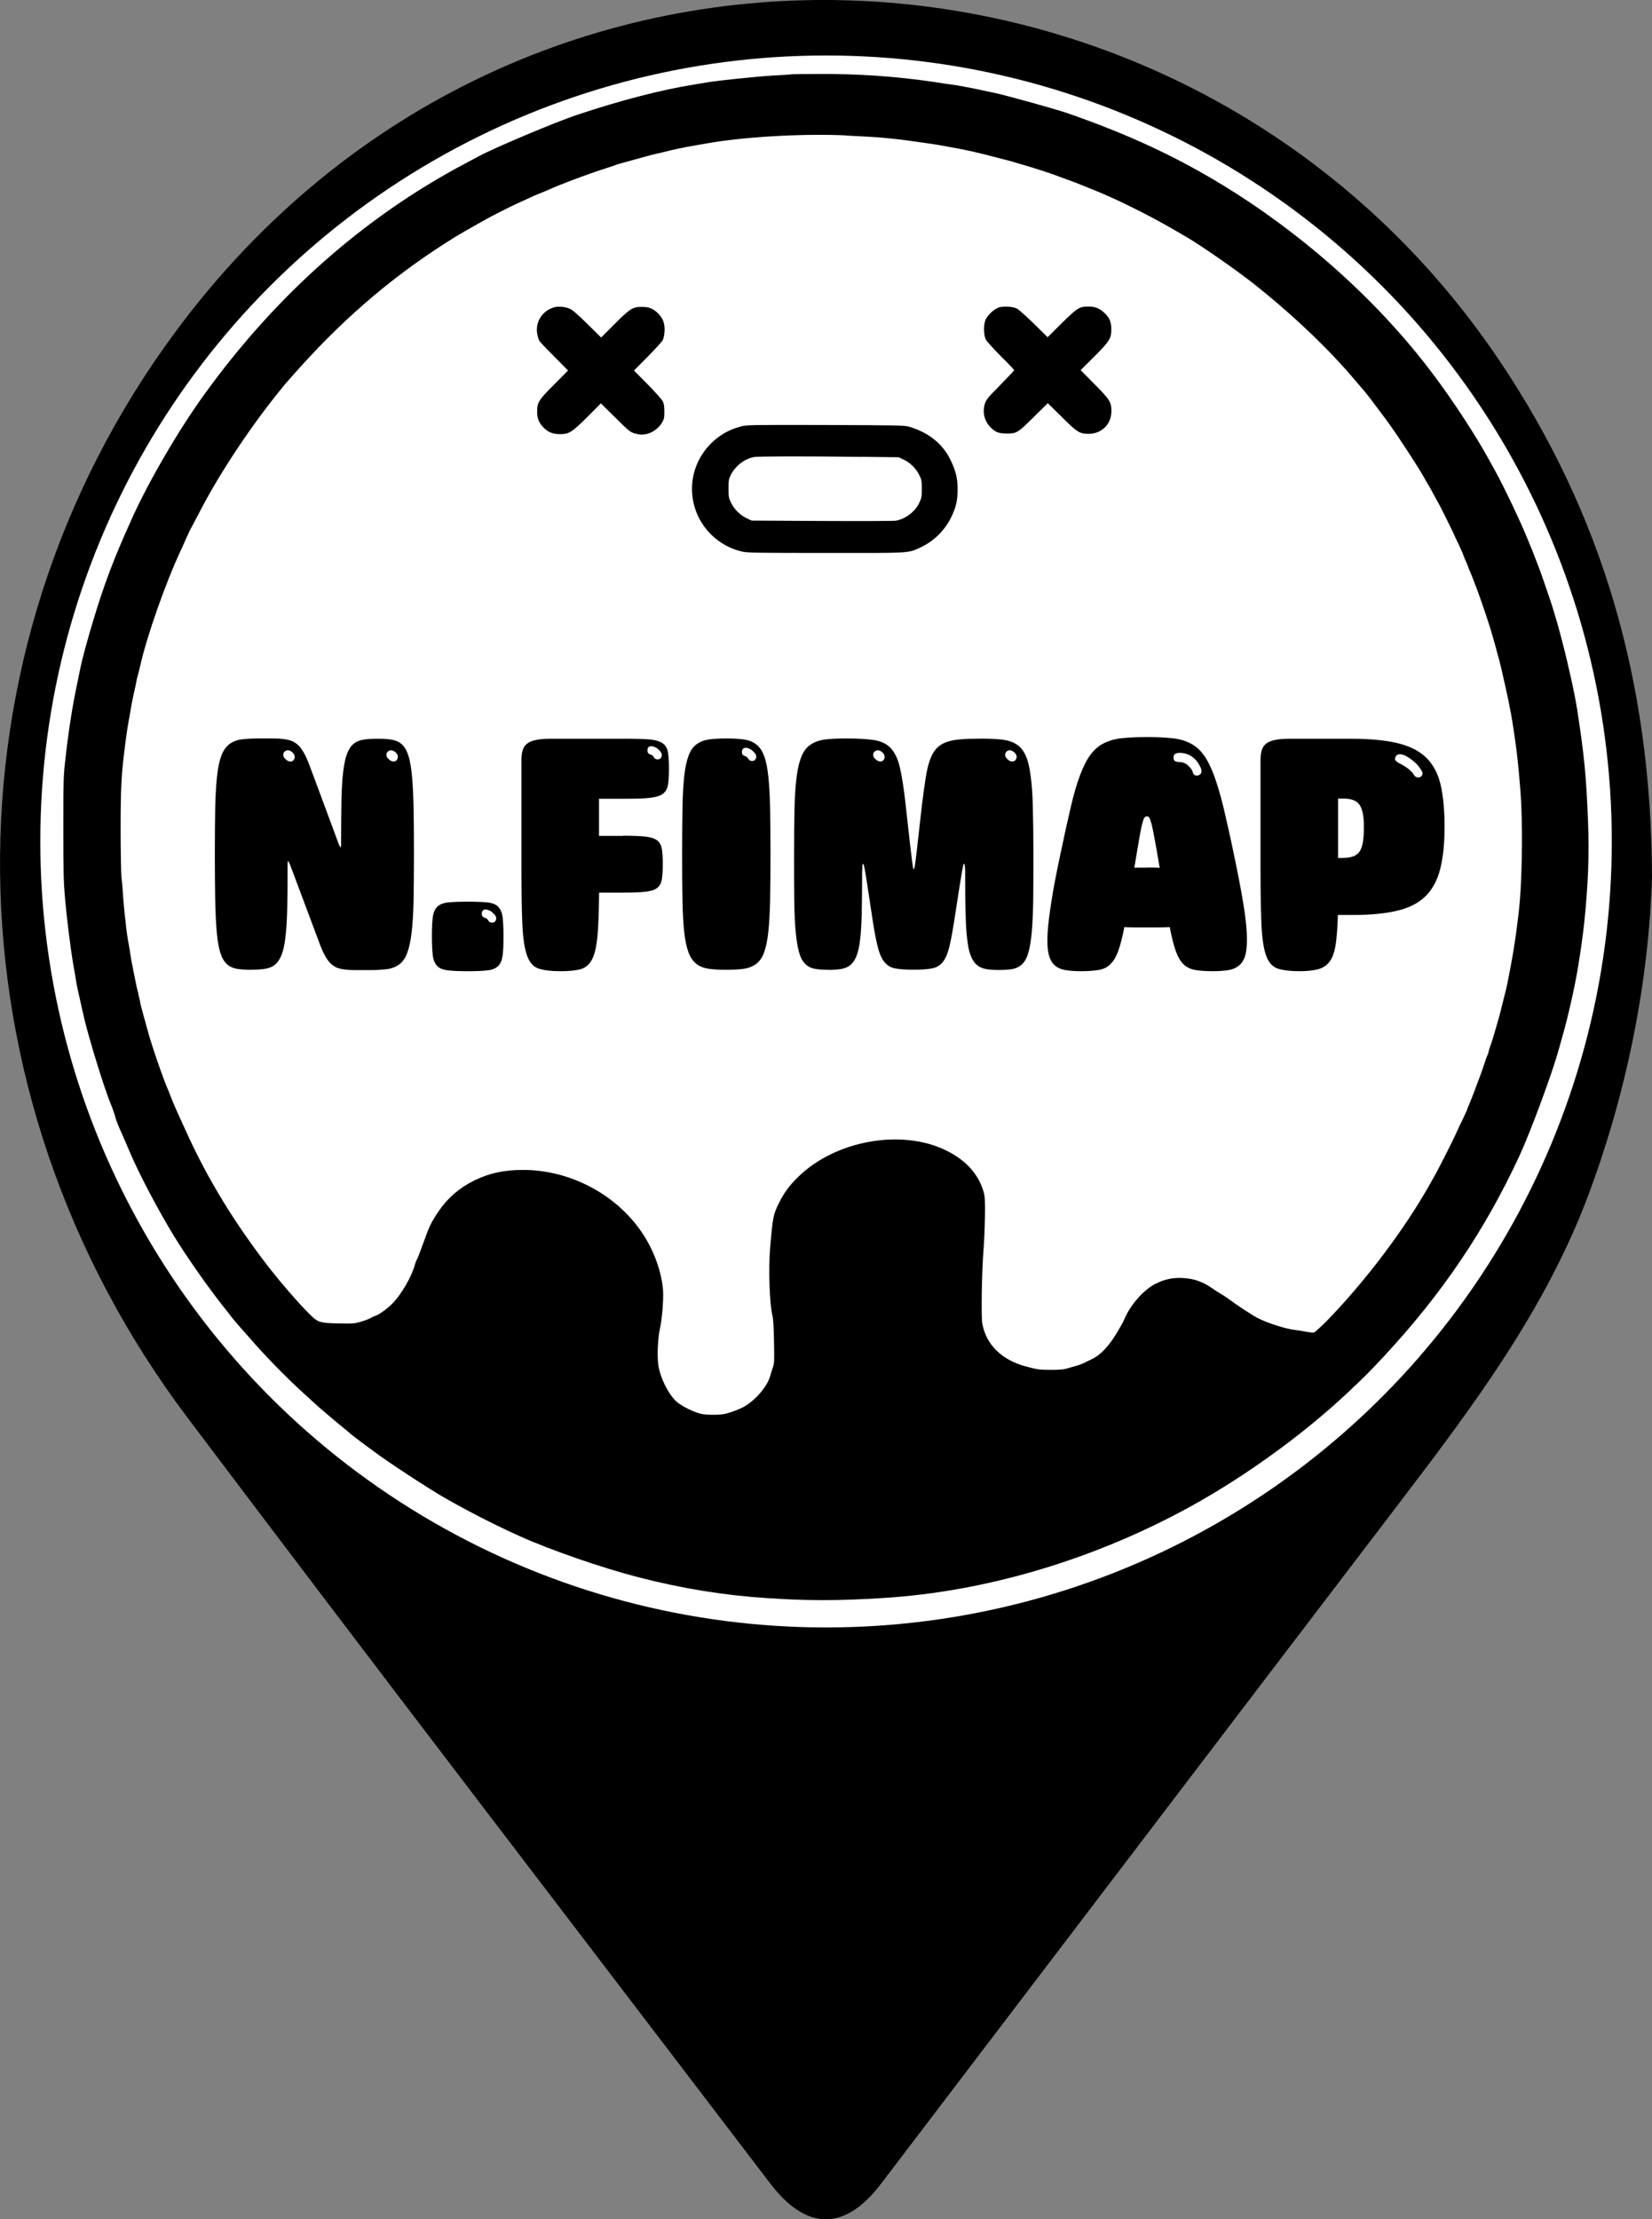 <?xml version="1.0" encoding="UTF-8"?>
<svg id="_레이어_2" data-name="레이어_2" xmlns="http://www.w3.org/2000/svg" viewBox="0 0 17.871 24">
  <rect x="0" y="0" width="17.871" height="24" fill="#808080" stroke="none"/>
  <defs>
    <style>
      .cls-1 {
        fill: #fff;
      }
    </style>
  </defs>
  <g id="_레이어_1-2" data-name="레이어_1">
    <g>
      <g>
        <path d="M17.871,9.487c-.033,1.075-.251,2.259-.681,3.417-.471,1.266-1.265,2.317-2.068,3.37-1.866,2.446-3.728,4.895-5.592,7.343-.389.511-.804.512-1.197-.003-2.104-2.76-4.218-5.514-6.307-8.286C-.628,11.805-.677,7.069,1.897,3.59c3.746-5.063,11.027-4.601,14.329.318,1.102,1.642,1.639,3.453,1.645,5.579Z"/>
        <circle class="cls-1" cx="8.936" cy="9.1" r="8.5"/>
      </g>
      <g>
        <path d="M8.557.805c-.014.002-.102.007-.196.012-.19.012-.61.055-.725.076-.042.007-.098.017-.124.021-.349.055-.785.167-1.263.326-.238.079-.893.355-1.072.451-.047.025-.095.051-.142.076-1.098.58-2.055,1.429-2.833,2.51-.273.379-.595.932-.774,1.329-.197.435-.297.7-.416,1.093-.066.216-.128.448-.144.533-.004.022-.018.09-.031.151-.054.253-.096.523-.131.838-.019.166-.021.221-.021.73,0,.45.003.585.016.738.019.224.06.554.091.738.013.073.028.157.032.187.008.049.021.11.058.271.007.032.018.077.023.102.051.226.221.779.295.957.018.043.037.099.044.124.011.046.035.107.084.214.013.03.047.109.076.176.097.23.3.616.473.901.139.227.363.548.541.773.035.043.074.094.087.111.012.017.049.059.079.094.031.035.079.089.106.12.166.194.414.448.605.62.061.056.127.116.147.134.044.039.202.173.285.24.033.027.065.053.07.059.018.017.218.166.31.232.201.142.526.353.691.449.149.087.398.219.565.3.115.056.146.07.262.123.331.149.885.341,1.281.443.471.122.931.196,1.397.226.438.029.762.029,1.241-.001,1.116-.067,2.288-.415,3.331-.988.599-.33,1.224-.782,1.708-1.237.174-.163.245-.235.39-.391.629-.677,1.091-1.362,1.463-2.164.127-.276.36-.906.431-1.169.005-.019.019-.069.031-.111.059-.199.139-.555.174-.769.03-.186.05-.329.067-.484.042-.408.054-.733.04-1.084-.019-.489-.04-.708-.116-1.204-.026-.168-.093-.475-.165-.751-.036-.14-.053-.199-.099-.351-.019-.063-.124-.371-.151-.44-.029-.076-.065-.169-.074-.191-.004-.01-.027-.063-.049-.119-.072-.179-.254-.562-.342-.721-.029-.052-.065-.117-.081-.147-.143-.26-.39-.637-.599-.914-.619-.826-1.49-1.592-2.43-2.137-.466-.27-.94-.483-1.534-.689-.116-.04-.643-.187-.774-.215-.075-.016-.151-.032-.227-.048-.019-.004-.068-.013-.108-.021-.044-.009-.089-.016-.133-.022-.034-.004-.116-.016-.181-.027-.41-.061-.828-.091-1.264-.088-.149,0-.282.002-.297.004ZM9.149,1.466c.412.019.512.029.928.09.059.008.206.035.295.052.019.004.056.011.08.016.039.008.069.014.2.046.017.004.071.018.12.031.049.013.103.027.12.031.017.004.059.015.093.026.035.011.078.023.098.029s.045.013.058.017c.012.004.056.018.098.031.072.022.179.059.218.075.01.004.048.018.085.031.036.013.075.027.085.031.01.004.08.032.155.062.076.03.166.068.2.084.035.016.085.038.111.05.027.012.137.066.245.12.166.085.267.14.507.281.16.094.537.357.724.505.406.322.8.695,1.082,1.029.034.039.079.092.101.118.039.046.096.12.238.311.11.147.369.543.43.658.012.022.026.046.031.053.005.007.029.049.052.093.023.043.045.084.049.089.01.013.134.262.167.333.014.032.044.096.067.143.021.047.043.095.046.107.004.011.016.042.028.068.012.025.021.048.021.051,0,.004.007.022.017.043.068.157.202.538.26.748.005.019.015.053.021.076.006.022.016.058.021.08.006.022.014.051.019.067.019.07.092.396.107.475.005.031.011.062.018.093.011.055.04.242.061.404.012.085.033.309.044.458.023.295.019.839-.007,1.164-.018.208-.057.493-.099.711-.005.024-.015.076-.022.116-.011.061-.024.122-.04.182-.004.017-.019.073-.031.124-.026.104-.028.114-.061.227-.013.043-.029.096-.034.115s-.019.061-.03.093c-.011.032-.021.063-.021.069,0,.006-.004.018-.008.027-.004.008-.02.047-.032.086-.026.078-.064.186-.076.213-.004.01-.022.058-.04.107-.018.049-.043.11-.054.136-.012.026-.021.05-.021.053,0,.004-.021.051-.047.105-.027.054-.053.109-.077.164-.03.068-.177.357-.213.422-.011.019-.039.069-.062.111-.274.492-.712,1.072-1.132,1.5-.06.059-.117.111-.127.114-.01.003-.048-.001-.085-.008-.036-.007-.09-.016-.119-.019-.097-.01-.308-.077-.409-.131-.066-.035-.224-.139-.32-.211-.023-.017-.046-.032-.071-.046-.019-.011-.059-.036-.089-.057-.108-.076-.202-.11-.326-.117-.109-.006-.197.013-.295.062-.132.067-.275.231-.34.388-.009.022-.047.09-.084.151-.085.14-.172.231-.263.275-.034.016-.076.036-.093.045-.017.009-.055.023-.085.031-.029.008-.073.02-.098.028-.029.009-.086.013-.161.013-.13,0-.149-.002-.27-.034-.268-.069-.44-.237-.481-.468-.013-.08-.005-.57.013-.787.007-.085.014-.25.016-.364.002-.179,0-.217-.013-.266-.054-.194-.19-.346-.402-.451-.485-.242-1.21-.111-1.613.291-.09.089-.147.167-.198.27-.065.132-.069.151-.098.493-.019.222-.006.603.024.724.01.037.015.121.018.284.004.215.004.235-.013.284-.01.029-.023.071-.029.093-.029.107-.156.257-.278.327-.053.031-.161.071-.216.081-.065.012-.169.012-.243.001-.073-.012-.228-.088-.28-.138-.086-.082-.171-.252-.192-.389-.015-.093-.006-.297.018-.402.022-.1.039-.305.033-.404-.013-.2-.1-.441-.228-.629-.28-.415-.779-.678-1.287-.678-.208,0-.367.035-.533.117-.157.078-.285.189-.382.333-.079.118-.097.155-.161.333-.039.109-.067.182-.075.191-.004.004-.011.027-.018.049-.036.132-.147.324-.245.423-.054.055-.147.122-.184.132-.011.004-.035.014-.051.024-.017.01-.065.028-.107.04-.071.02-.085.021-.236.018-.223-.005-.227-.007-.349-.133-.108-.109-.275-.303-.394-.455-.375-.48-.679-.976-.906-1.48-.029-.065-.059-.131-.089-.195-.024-.052-.056-.125-.071-.165-.015-.039-.031-.079-.035-.089-.053-.118-.174-.468-.218-.627-.012-.046-.028-.1-.033-.12s-.015-.053-.021-.075c-.021-.075-.03-.111-.04-.165-.006-.028-.013-.056-.019-.084-.005-.017-.012-.047-.016-.067-.004-.019-.015-.077-.026-.129-.026-.127-.034-.171-.045-.249-.006-.036-.014-.084-.019-.107-.004-.022-.012-.078-.018-.124-.005-.046-.012-.115-.017-.151-.004-.036-.012-.126-.018-.198-.004-.072-.012-.166-.018-.209-.004-.043-.009-.277-.009-.522,0-.444.008-.593.044-.875.004-.036.012-.099.018-.138.005-.039.015-.105.023-.147.008-.042.018-.098.022-.124.012-.074.023-.132.039-.2.008-.035.019-.083.023-.107.004-.025.014-.068.023-.098.008-.028.015-.056.021-.084.071-.316.272-.889.438-1.244.015-.032.043-.093.061-.136.02-.044.046-.1.061-.124.014-.026.046-.086.071-.135.225-.44.584-.979.934-1.4.022-.027.099-.113.169-.191.517-.572,1.057-1.024,1.678-1.406.029-.018.166-.098.204-.118.019-.011.066-.037.102-.058.082-.046.276-.145.36-.183.035-.015.092-.042.129-.059.036-.017.095-.043.131-.056.035-.014.081-.034.102-.043.094-.044.39-.155.532-.201.085-.028.164-.053.173-.058.015-.006.07-.021.222-.063.02-.006.053-.015.076-.021.068-.019.109-.029.155-.04.025-.005.067-.015.093-.022.097-.024.173-.04.298-.062.044-.008.101-.018.125-.022.404-.073,1.038-.11,1.516-.089h0Z"/>
        <path d="M5.984,3.327c-.123.04-.195.16-.172.285.005.027.014.058.019.069.005.011.078.089.162.172l.152.154-.148.149c-.171.171-.187.197-.186.296,0,.074.019.121.069.172.049.051.101.071.181.071.095,0,.127-.021.298-.191l.141-.142.157.155c.141.14.16.155.204.169.027.008.063.014.081.014.086,0,.173-.051.221-.132.021-.036.024-.051.024-.117,0-.057-.004-.084-.017-.111-.01-.019-.083-.102-.165-.185l-.147-.148.148-.149c.081-.082.155-.163.163-.179.01-.019.018-.059.02-.098.004-.085-.018-.142-.075-.197-.055-.05-.093-.065-.172-.065-.096-.001-.128.019-.298.19l-.141.141-.149-.147c-.105-.103-.161-.152-.19-.164-.053-.024-.13-.029-.18-.013ZM10.796,3.329c-.046.017-.107.075-.132.124-.026.051-.025.173.002.222.011.019.084.1.162.178.079.078.143.146.143.15,0,.005-.068.077-.15.16-.132.134-.151.157-.166.2-.03.092-.007.191.062.26.053.052.086.065.178.065.104,0,.113-.005.296-.186l.144-.142.149.147c.17.169.194.184.292.185.141,0,.246-.104.247-.244,0-.1-.017-.126-.186-.297l-.147-.148.142-.141c.17-.17.19-.202.19-.298.001-.08-.021-.133-.077-.182-.053-.049-.099-.067-.172-.067-.097,0-.121.016-.291.184l-.149.148-.149-.147c-.084-.082-.165-.154-.185-.164-.047-.023-.155-.027-.206-.008h0ZM8.014,4.613c-.293.072-.51.333-.527.634-.019.341.211.643.545.719.054.012.17.014.9.014.929.001.887.004,1.024-.059.145-.067.264-.184.334-.328.052-.105.069-.181.069-.298.001-.119-.019-.201-.074-.316-.086-.179-.236-.3-.449-.364-.05-.015-.114-.016-.903-.019-.819-.002-.852-.001-.92.016h0ZM9.313,4.94l.409.005.051.024c.071.033.135.095.17.166.027.054.029.064.029.152,0,.084-.003.099-.026.148-.045.098-.153.18-.256.196-.026.004-.387.005-.803.003l-.756-.004-.051-.024c-.071-.033-.135-.095-.17-.166-.027-.055-.029-.064-.029-.156,0-.09.002-.102.025-.149.047-.094.147-.172.246-.192.046-.009.578-.01,1.161-.002h0Z"/>
        <g>
          <path d="M2.718,10.488c-.062,0-.114-.004-.158-.011-.043-.008-.079-.025-.108-.053s-.052-.067-.069-.122c-.017-.055-.03-.128-.038-.22s-.014-.207-.017-.345c-.002-.139-.004-.305-.004-.5s.002-.361.004-.498c.003-.138.01-.253.02-.346s.026-.166.046-.22c.021-.053.048-.094.083-.122s.078-.046.129-.054c.052-.007.114-.011.188-.011h.163c.079,0,.142.008.188.023.046.017.085.046.115.089.031.043.06.103.089.181.028.076.065.175.11.295.054.144.096.257.125.337.029.08.051.139.065.176.014.038.023.06.027.066s.006.01.008.01c.004,0,.006-.01.006-.028v-.057c0-.169.002-.314.004-.434.003-.12.009-.22.019-.301s.023-.144.041-.191c.018-.047.041-.083.07-.107.029-.024.065-.04.107-.046.042-.007.093-.01.153-.01.062,0,.115.003.158.011.043.008.079.025.108.052.029.027.052.068.069.123.017.055.03.128.038.22.009.092.014.207.017.345s.004.305.004.5-.002.361-.004.498c-.003.138-.01.252-.021.345-.011.094-.027.167-.047.22-.019.054-.047.095-.083.123s-.079.046-.131.054c-.052.007-.114.011-.187.011h-.164c-.079,0-.14-.007-.183-.021-.043-.015-.08-.043-.111-.085-.031-.042-.06-.102-.089-.179s-.066-.178-.113-.302c-.054-.146-.097-.259-.127-.339-.03-.08-.052-.139-.066-.176-.014-.038-.023-.06-.027-.066-.003-.007-.006-.01-.008-.01-.004,0-.006.009-.006.028v.056c0,.169-.001.314-.004.434s-.009.221-.019.302c-.009.081-.023.144-.041.191-.018.047-.042.083-.07.107-.029.024-.065.039-.108.046-.043.007-.094.01-.152.01ZM3.064,8.165c0,.016.009.031.027.047.018.016.034.023.049.023s.027-.004.035-.014c.009-.01.013-.021.013-.037,0-.017-.008-.032-.025-.048-.017-.015-.033-.022-.048-.022s-.027.005-.037.015c-.009.009-.014.021-.014.036ZM4.18,8.165c0,.016.009.031.027.047s.034.023.049.023.027-.004.035-.014.013-.021.013-.037c0-.017-.008-.032-.025-.048-.017-.015-.033-.022-.048-.022s-.027.005-.037.015c-.009.009-.014.021-.014.036Z"/>
          <path d="M4.672,10.125c0-.088.003-.157.01-.207.007-.05.023-.087.048-.112.025-.025.065-.041.117-.047.052-.005.124-.008.214-.008.09,0,.161.003.213.008.051.006.09.021.115.047s.042.062.048.112.01.119.01.207c0,.089-.003.158-.01.209s-.022.088-.048.113-.064.041-.115.047c-.052.006-.123.009-.213.009-.09,0-.162-.003-.214-.009-.053-.006-.092-.021-.117-.047-.025-.025-.041-.062-.048-.113-.006-.051-.01-.12-.01-.209ZM5.247,9.926c.015.003.027.014.035.029s.022.023.041.023c.015,0,.026-.004.034-.014.007-.01.011-.021.011-.034,0-.011-.004-.022-.013-.033-.009-.012-.019-.021-.03-.031s-.023-.017-.037-.022-.024-.009-.034-.009c-.028,0-.042.017-.042.048,0,.022.011.037.034.043Z"/>
          <path d="M6.743,9.038c.099,0,.178.003.235.009s.1.019.128.039c.028.021.046.052.053.092s.011.096.011.168c0,.071-.004.127-.011.167s-.025.071-.053.092c-.028.021-.071.033-.128.039s-.136.009-.235.009h-.262c-.002.195-.007.35-.017.463-.01.113-.029.199-.058.257-.029.057-.071.093-.125.108-.055.015-.128.022-.22.022-.1,0-.177-.01-.234-.028-.056-.019-.098-.065-.125-.14-.027-.074-.044-.185-.051-.334-.007-.147-.01-.351-.01-.607v-1.175c0-.041.004-.076.013-.105.008-.029.024-.053.048-.072.023-.019.056-.032.097-.04.041-.009.096-.013.163-.013h.822c.105,0,.188.003.248.008.06.006.105.019.136.041.031.021.05.054.058.098.007.043.011.102.011.177,0,.073-.004.132-.011.175-.008.043-.026.075-.057.098-.03.021-.076.035-.136.042-.061.007-.144.01-.249.01h-.304v.402h.262ZM7.038,8.16c.015.003.027.014.035.029.009.016.022.023.041.023.015,0,.026-.004.034-.014s.011-.021.011-.034c0-.011-.004-.022-.013-.033-.008-.012-.018-.021-.029-.031s-.023-.017-.037-.022-.024-.009-.034-.009c-.028,0-.042.017-.042.048,0,.022.011.037.034.043Z"/>
          <path d="M7.857,10.488c-.075,0-.139-.004-.191-.011-.053-.008-.097-.025-.132-.053-.036-.027-.064-.067-.085-.122-.021-.055-.037-.128-.047-.22s-.017-.207-.019-.345c-.003-.139-.004-.305-.004-.5s.002-.362.004-.5.009-.253.019-.345.026-.165.047-.22c.021-.055.048-.096.085-.122.036-.027.08-.045.132-.053.052-.007.116-.011.191-.011s.139.004.191.011c.053.008.097.025.132.053.036.026.064.067.085.122s.036.128.046.22.017.207.02.345c.002.138.004.305.004.5s-.002.361-.004.5c-.003.138-.01.253-.02.345s-.026.165-.046.22-.049.095-.085.122-.08.045-.132.053c-.053.007-.116.011-.191.011ZM8.06,8.177c.015.004.027.014.035.029s.022.024.041.024c.015,0,.026-.005.034-.015.007-.009.011-.021.011-.033,0-.012-.004-.022-.013-.034s-.018-.021-.03-.031c-.011-.009-.023-.017-.036-.022-.013-.006-.024-.008-.034-.008-.028,0-.042.016-.042.048,0,.022.011.036.034.042Z"/>
          <path d="M8.961,10.488c-.058,0-.107-.004-.148-.011-.041-.008-.075-.025-.102-.053-.028-.027-.05-.067-.066-.122s-.028-.128-.037-.22-.014-.207-.016-.345c-.002-.139-.002-.305-.002-.5s.002-.362.005-.5.012-.253.024-.345.031-.165.055-.22.057-.096.099-.122c.041-.027.092-.045.153-.053.061-.007.136-.011.224-.011.13,0,.233.006.31.018.077.013.137.043.18.091.043.048.076.119.097.214s.042.226.06.393c.019.175.034.31.045.404s.019.164.025.207.009.068.011.076c.002.007.004.011.006.011.002,0,.004-.004.007-.011.003-.008.007-.033.013-.076.005-.043.014-.112.024-.207.011-.095.026-.23.046-.404.014-.11.026-.205.039-.284.012-.079.027-.144.046-.197s.042-.095.07-.125c.028-.031.065-.055.108-.07.045-.017.098-.026.159-.031s.138-.007.226-.007c.086,0,.16.004.223.011.062.008.113.025.154.053.041.026.074.067.098.122s.041.128.053.22.021.207.023.345c.004.138.006.305.006.5s0,.361-.002.5c-.002.138-.008.253-.016.345s-.021.165-.037.22-.037.095-.066.122c-.027.027-.062.045-.102.053-.041.007-.09.011-.148.011-.055,0-.102-.003-.141-.01s-.072-.021-.1-.045-.049-.057-.066-.1c-.018-.044-.029-.102-.038-.177-.009-.073-.015-.165-.017-.273-.004-.108-.005-.239-.005-.394v-.046c0-.018-.001-.034-.001-.05-.001-.015-.002-.027-.004-.037-.002-.011-.004-.016-.006-.016-.004,0-.007.004-.009.011-.002.008-.006.029-.013.066-.006.036-.016.093-.028.169s-.028.182-.049.316c-.021.138-.04.245-.058.323-.018.077-.042.136-.072.174-.029.039-.069.062-.118.072-.049.009-.115.014-.2.014s-.151-.005-.2-.014c-.049-.01-.088-.033-.118-.072-.03-.038-.055-.097-.073-.174-.019-.078-.039-.185-.059-.323-.021-.135-.037-.24-.048-.316s-.021-.133-.027-.169c-.007-.037-.011-.059-.014-.066-.003-.007-.005-.011-.007-.011-.004,0-.006.005-.007.016-.001.01-.002.022-.002.037-.001.016-.002.032-.002.05v.046c0,.152-.002.283-.004.392-.003.109-.008.201-.017.274-.008.074-.021.134-.038.178-.017.044-.039.077-.066.1-.027.023-.06.037-.1.044-.039.007-.086.01-.141.01ZM9.446,8.165c0,.016.009.031.027.047.018.016.034.023.049.023.015,0,.026-.004.035-.014.008-.01.013-.021.013-.037,0-.017-.009-.032-.025-.048-.017-.015-.033-.022-.048-.022-.015,0-.027.005-.037.015-.01.009-.014.021-.014.036ZM10.873,8.165c0,.016.01.031.027.047s.033.023.049.023.027-.004.035-.014.014-.021.014-.037c0-.017-.01-.032-.025-.048-.018-.015-.033-.022-.049-.022s-.027.005-.037.015c-.008.009-.014.021-.014.036Z"/>
          <path d="M12.163,10.026c-.021.109-.043.195-.066.258-.023.064-.052.111-.086.144-.033.033-.076.054-.128.062-.052.008-.116.013-.192.013-.066,0-.123-.005-.171-.013-.048-.009-.087-.027-.117-.057-.029-.029-.05-.071-.061-.125-.012-.055-.014-.129-.009-.223.006-.094.021-.21.043-.35.022-.139.054-.306.096-.501.041-.197.078-.365.111-.504.032-.139.066-.256.102-.35.035-.094.073-.167.114-.221.04-.054.088-.095.144-.122.057-.028.122-.047.197-.054.075-.008.164-.012.268-.012s.192.004.268.012c.075.007.141.025.197.054.056.027.104.068.144.122.041.054.078.127.114.221.035.094.07.211.104.35.033.139.071.307.112.504.041.195.073.362.097.501.024.14.038.256.043.35s.001.168-.01.223c-.012.054-.033.096-.064.125-.031.029-.07.048-.118.057-.048.008-.105.013-.171.013-.079,0-.144-.005-.194-.013-.051-.009-.093-.029-.127-.062-.033-.032-.061-.08-.084-.144-.022-.062-.044-.148-.065-.258-.038.002-.078.003-.12.003h-.261c-.039,0-.076-.001-.112-.003ZM12.399,9.382h.075c.023,0,.047.001.071.003-.022-.136-.041-.24-.055-.315s-.025-.131-.035-.166c-.01-.036-.018-.058-.025-.065-.008-.007-.015-.011-.022-.011-.01,0-.018.004-.025.011-.008.008-.016.029-.025.064-.01.035-.021.09-.034.165-.013.075-.03.181-.053.315h.129ZM12.757,8.241c.038,0,.07.014.098.04.027.025.044.05.049.073.004.015.012.024.024.03.012.006.026.005.044-.003.015-.007.023-.018.025-.03.001-.014.001-.024-.003-.034-.021-.055-.051-.097-.091-.128-.039-.031-.087-.047-.144-.047-.017,0-.031.004-.045.01-.013.007-.019.021-.019.041s.007.034.019.04c.014.005.027.008.042.008Z"/>
          <path d="M14.473,9.895c-.004.133-.012.239-.024.319-.012.08-.033.141-.065.184-.031.042-.073.07-.125.084-.053.014-.12.021-.203.021-.1,0-.178-.01-.233-.028-.057-.019-.099-.065-.126-.14s-.044-.185-.051-.334c-.006-.147-.01-.351-.01-.607v-1.175c0-.041.005-.076.013-.105.009-.029.024-.053.048-.072.023-.019.057-.032.098-.04.041-.009.096-.013.163-.013h.647c.213,0,.385.016.519.049.133.033.237.087.311.162.073.075.124.173.151.294s.041.271.041.446c0,.183-.016.334-.047.456-.03.122-.084.221-.158.295-.075.074-.177.127-.305.157-.128.031-.287.047-.478.047h-.166ZM14.534,9.277c.087,0,.144-.023.175-.07s.045-.13.045-.25v-.025c0-.109-.016-.185-.048-.23-.032-.045-.09-.066-.175-.066h-.056v.642h.059ZM15.14,8.256c.075.037.127.078.155.123.009.016.021.024.035.027.014.003.026.001.036-.004.011-.006.018-.016.021-.028.004-.014,0-.028-.012-.045-.022-.038-.051-.071-.086-.099-.034-.028-.068-.05-.102-.065-.015-.005-.031-.008-.048-.008s-.03.007-.039.022c-.012.021-.012.036,0,.048.011.011.024.021.039.028Z"/>
        </g>
      </g>
    </g>
  </g>
</svg>
